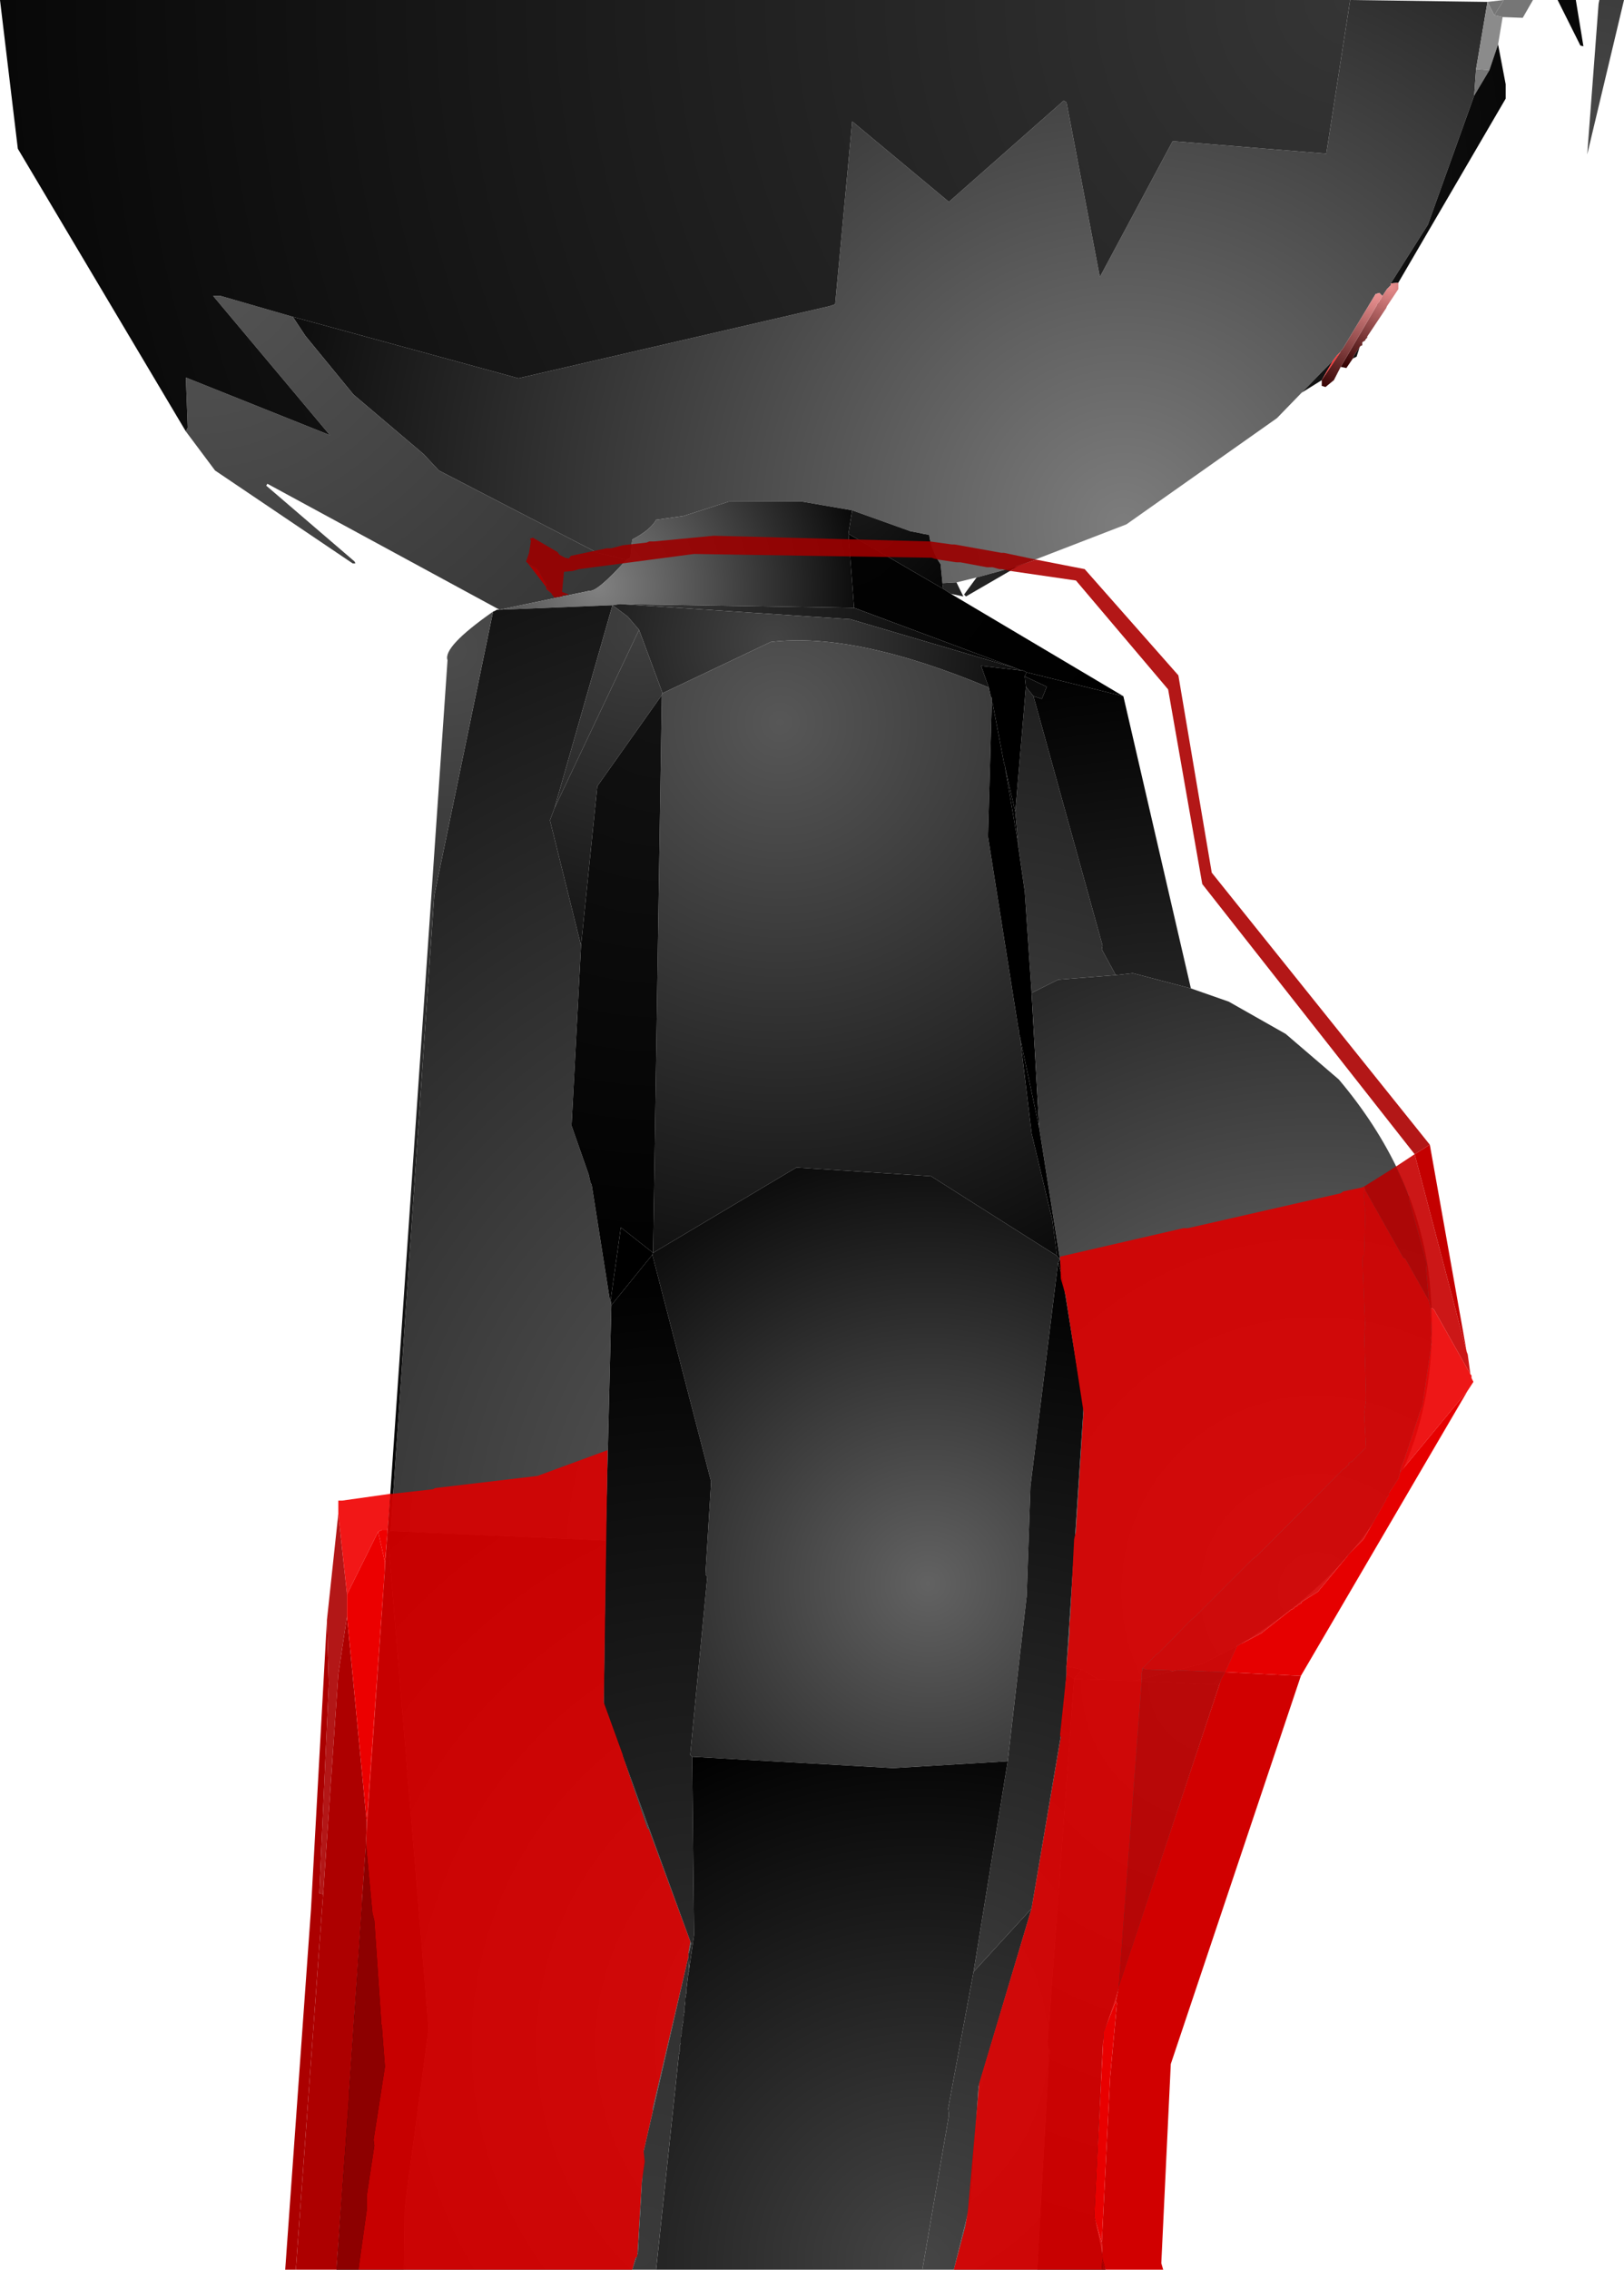 <?xml version="1.0" encoding="UTF-8" standalone="no"?>
<svg xmlns:xlink="http://www.w3.org/1999/xlink" height="299.1px" width="214.1px" xmlns="http://www.w3.org/2000/svg">
  <g transform="matrix(1.0, 0.0, 0.0, 1.0, 343.75, 300.0)">
    <path d="M-172.15 -248.25 L-175.4 -244.9 -195.25 -230.9 -209.5 -225.4 -215.0 -223.9 -217.65 -223.25 -219.5 -223.15 -219.75 -225.65 Q-221.0 -227.5 -221.25 -229.5 L-223.75 -230.0 -231.4 -232.75 -238.0 -233.9 -247.65 -233.9 -253.65 -232.0 -257.25 -231.5 Q-258.0 -230.15 -260.4 -228.9 L-260.65 -226.5 -261.15 -226.25 -265.0 -227.15 -285.9 -238.0 -287.9 -240.15 -297.15 -248.0 -303.5 -255.75 -305.15 -258.25 -275.4 -250.15 -234.4 -259.65 -233.65 -259.9 -231.4 -284.0 -218.65 -273.4 -203.5 -286.75 -203.15 -286.5 -198.75 -263.5 -189.15 -281.4 -168.9 -279.75 -165.75 -300.0 -147.65 -299.75 -149.15 -290.9 -149.4 -287.4 -155.5 -270.4 -160.4 -262.65 -160.4 -262.4 -160.9 -261.9 -161.5 -261.0 -161.9 -261.4 -162.4 -261.25 -166.75 -254.0 -167.0 -253.75 -167.0 -253.65 -167.5 -253.15 -168.0 -252.5 -172.15 -248.25" fill="url(#gradient0)" fill-rule="evenodd" stroke="none"/>
    <path d="M-147.65 -299.75 L-145.5 -300.0 -146.75 -298.0 -147.65 -299.75" fill="url(#gradient1)" fill-rule="evenodd" stroke="none"/>
    <path d="M-145.5 -300.0 L-141.65 -300.0 -143.0 -297.65 -145.65 -297.75 -146.75 -298.0 -145.5 -300.0" fill="url(#gradient2)" fill-rule="evenodd" stroke="none"/>
    <path d="M-145.65 -297.75 L-146.25 -294.15 -147.4 -290.75 -149.15 -290.9 -147.65 -299.75 -146.75 -298.0 -145.65 -297.75" fill="url(#gradient3)" fill-rule="evenodd" stroke="none"/>
    <path d="M-149.15 -290.9 L-147.4 -290.75 -149.4 -287.4 -149.15 -290.9" fill="url(#gradient4)" fill-rule="evenodd" stroke="none"/>
    <path d="M-146.25 -294.15 L-145.25 -288.9 -145.25 -287.0 -159.4 -262.75 -160.4 -262.65 -155.5 -270.4 -149.4 -287.4 -147.4 -290.75 -146.25 -294.15 M-164.5 -254.25 L-164.9 -253.0 -165.4 -252.75 -165.25 -253.15 -164.5 -254.25 M-169.5 -249.9 L-172.15 -248.25 -168.0 -252.5 -169.5 -249.9 M-209.5 -225.4 L-216.4 -221.4 -216.65 -221.65 -215.0 -223.9 -209.5 -225.4 M-217.65 -223.25 L-216.75 -221.4 -218.4 -221.75 -219.4 -222.4 -219.5 -223.15 -217.65 -223.25 M-277.9 -219.65 L-308.5 -236.25 -308.65 -236.0 -297.0 -226.0 -296.9 -225.75 -297.25 -225.75 -315.4 -238.0 -319.25 -243.15 -319.0 -243.65 -319.25 -250.25 -300.25 -242.65 -315.65 -261.0 -314.65 -261.0 -305.15 -258.25 -303.5 -255.75 -297.15 -248.0 -287.9 -240.15 -285.9 -238.0 -265.0 -227.15 -261.15 -226.25 Q-265.0 -222.0 -266.0 -222.15 L-277.9 -219.65" fill="url(#gradient5)" fill-rule="evenodd" stroke="none"/>
    <path d="M-135.0 -293.9 L-135.4 -294.0 -138.4 -300.0 -136.0 -300.0 -135.0 -293.9" fill="url(#gradient6)" fill-rule="evenodd" stroke="none"/>
    <path d="M-129.65 -300.0 L-134.5 -279.65 -133.0 -299.5 -132.9 -300.0 -129.65 -300.0" fill="url(#gradient7)" fill-rule="evenodd" stroke="none"/>
    <path d="M-159.4 -262.75 L-159.4 -261.9 -160.9 -259.65 -161.0 -259.4 -163.5 -255.65 -163.5 -255.5 -163.75 -255.25 -163.75 -255.15 -164.15 -254.9 -164.15 -254.5 -164.4 -254.4 -164.5 -254.25 -165.25 -253.15 -165.4 -252.75 -166.25 -251.5 -167.0 -251.65 -162.25 -259.75 -162.15 -260.0 -161.9 -260.25 -161.9 -260.4 -161.75 -260.5 -161.5 -261.0 -160.9 -261.9 -160.4 -262.4 -160.4 -262.65 -159.4 -262.75" fill="url(#gradient8)" fill-rule="evenodd" stroke="none"/>
    <path d="M-167.0 -251.65 L-167.9 -249.9 -169.0 -249.0 -169.5 -249.15 -169.5 -249.9 -167.0 -253.65 -167.0 -253.75 -166.75 -254.0 -162.4 -261.25 -161.9 -261.4 -161.5 -261.0 -161.75 -260.5 -161.9 -260.4 -161.9 -260.25 -162.15 -260.0 -162.25 -259.75 -167.0 -251.65" fill="url(#gradient9)" fill-rule="evenodd" stroke="none"/>
    <path d="M-168.0 -252.5 L-167.5 -253.15 -167.0 -253.65 -169.5 -249.9 -168.0 -252.5" fill="url(#gradient10)" fill-rule="evenodd" stroke="none"/>
    <path d="M-319.25 -243.15 L-341.4 -280.4 -343.75 -300.0 -165.75 -300.0 -168.9 -279.75 -189.15 -281.4 -198.75 -263.5 -203.15 -286.5 -203.5 -286.75 -218.65 -273.4 -231.4 -284.0 -233.65 -259.9 -234.4 -259.65 -275.4 -250.15 -305.15 -258.25 -314.65 -261.0 -315.65 -261.0 -300.25 -242.65 -319.25 -250.25 -319.0 -243.65 -319.25 -243.15" fill="url(#gradient11)" fill-rule="evenodd" stroke="none"/>
    <path d="M-231.4 -232.75 L-231.9 -229.65 -231.15 -219.9 -262.0 -220.4 -263.0 -220.25 -277.9 -219.65 -266.0 -222.15 Q-265.0 -222.0 -261.15 -226.25 L-260.65 -226.5 -260.4 -228.9 Q-258.0 -230.15 -257.25 -231.5 L-253.65 -232.0 -247.65 -233.9 -238.0 -233.9 -231.4 -232.75" fill="url(#gradient12)" fill-rule="evenodd" stroke="none"/>
    <path d="M-231.9 -229.65 L-231.4 -232.75 -223.75 -230.0 -221.25 -229.5 Q-221.0 -227.5 -219.75 -225.65 L-219.5 -223.15 -219.4 -222.4 -231.9 -229.65" fill="url(#gradient13)" fill-rule="evenodd" stroke="none"/>
    <path d="M-218.4 -221.75 L-195.65 -208.25 -208.4 -211.4 -208.9 -211.65 -209.15 -211.65 -210.0 -212.0 -231.15 -219.9 -231.9 -229.65 -219.4 -222.4 -218.4 -221.75" fill="url(#gradient14)" fill-rule="evenodd" stroke="none"/>
    <path d="M-262.0 -220.4 L-231.15 -219.9 -210.0 -212.0 -231.65 -218.4 -262.0 -220.4" fill="url(#gradient15)" fill-rule="evenodd" stroke="none"/>
    <path d="M-263.0 -220.25 L-262.0 -220.4 -231.65 -218.4 -210.0 -212.0 -209.15 -211.65 -214.4 -212.25 -213.4 -209.4 Q-231.0 -216.75 -242.15 -215.4 L-256.4 -208.65 -259.5 -217.0 -261.0 -218.75 -263.0 -220.25" fill="url(#gradient16)" fill-rule="evenodd" stroke="none"/>
    <path d="M-278.75 -219.4 L-278.5 -219.5 -278.25 -219.65 -277.9 -219.65 -263.0 -220.25 -270.65 -193.5 -271.25 -191.9 -267.15 -175.4 -268.4 -151.65 -266.15 -145.25 -265.9 -144.15 -265.75 -143.9 -263.4 -129.0 -263.25 -128.65 -263.15 -128.0 -263.9 -97.0 -292.25 -98.25 -286.5 -182.0 -278.75 -219.4 M-208.5 -209.5 L-207.5 -208.25 -198.4 -175.4 -198.5 -174.9 -196.65 -171.5 -204.25 -170.9 -207.75 -169.15 -208.65 -182.5 -209.5 -188.4 -209.5 -188.65 -209.9 -193.0 -208.5 -209.5 M-203.15 -80.4 L-201.15 -80.0 -202.15 -78.75 -203.15 -79.4 -203.15 -80.4" fill="url(#gradient17)" fill-rule="evenodd" stroke="none"/>
    <path d="M-292.65 -98.0 L-284.75 -213.0 Q-285.4 -214.75 -278.75 -219.4 L-286.5 -182.0 -292.25 -98.25 -292.65 -98.0" fill="url(#gradient18)" fill-rule="evenodd" stroke="none"/>
    <path d="M-207.0 -0.9 L-218.0 -0.9 -215.75 -9.9 -214.75 -25.0 -207.75 -48.5 -203.65 -72.75 -203.15 -79.4 -202.15 -78.75 -205.65 -30.5 -205.4 -29.75 -207.0 -0.9 M-260.4 -0.9 L-290.5 -0.9 -290.4 -9.0 -287.25 -32.65 -292.65 -98.0 -292.25 -98.25 -263.9 -97.0 -264.15 -75.4 -252.65 -43.9 -252.9 -42.75 -253.0 -42.5 -253.0 -42.15 -258.9 -16.5 -259.65 -3.15 -260.4 -0.9" fill="url(#gradient19)" fill-rule="evenodd" stroke="none"/>
    <path d="M-263.0 -220.25 L-261.0 -218.75 -259.5 -217.0 -270.65 -193.5 -263.0 -220.25" fill="url(#gradient20)" fill-rule="evenodd" stroke="none"/>
    <path d="M-256.4 -208.65 L-256.5 -208.4 -265.0 -196.4 -267.15 -175.4 -271.25 -191.9 -270.65 -193.5 -259.5 -217.0 -256.4 -208.65" fill="url(#gradient21)" fill-rule="evenodd" stroke="none"/>
    <path d="M-208.65 -210.9 L-208.5 -209.5 -209.9 -193.0 -211.25 -198.9 -211.25 -199.0 -211.4 -199.5 -212.9 -207.4 -213.0 -207.4 -213.0 -208.0 -213.15 -208.25 -213.4 -209.4 -214.4 -212.25 -209.15 -211.65 -208.9 -211.65 -208.4 -211.4 -208.65 -210.9" fill="url(#gradient22)" fill-rule="evenodd" stroke="none"/>
    <path d="M-213.4 -209.4 L-213.15 -208.25 -213.0 -208.0 -213.0 -207.4 -213.5 -189.75 -209.5 -164.5 -209.4 -164.15 -209.4 -163.75 -209.25 -163.25 -209.25 -163.15 -207.75 -150.65 -205.0 -139.15 -204.4 -134.5 -221.0 -145.0 -238.75 -146.15 -257.65 -134.9 -256.5 -208.4 -256.4 -208.65 -242.15 -215.4 Q-231.0 -216.75 -213.4 -209.4" fill="url(#gradient23)" fill-rule="evenodd" stroke="none"/>
    <path d="M-195.65 -208.25 L-186.75 -169.75 -194.4 -171.75 -196.65 -171.5 -198.5 -174.9 -198.4 -175.4 -207.5 -208.25 -206.4 -207.9 -205.75 -209.5 -208.4 -210.75 -208.65 -210.9 -208.4 -211.4 -195.65 -208.25 M-180.5 -83.15 L-183.0 -78.0 -194.15 -78.5 -185.25 -80.75 -180.5 -83.15 M-201.15 -80.0 L-198.9 -78.65 -202.15 -78.75 -201.15 -80.0" fill="url(#gradient24)" fill-rule="evenodd" stroke="none"/>
    <path d="M-208.65 -210.9 L-208.4 -210.75 -205.75 -209.5 -206.4 -207.9 -207.5 -208.25 -208.5 -209.5 -208.65 -210.9" fill="url(#gradient25)" fill-rule="evenodd" stroke="none"/>
    <path d="M-211.25 -198.9 L-209.9 -193.0 -209.5 -188.65 -211.25 -198.9" fill="url(#gradient26)" fill-rule="evenodd" stroke="none"/>
    <path d="M-213.0 -207.4 L-212.9 -207.4 -211.4 -199.5 -211.25 -199.0 -211.25 -198.9 -209.5 -188.65 -209.5 -188.4 -208.65 -182.5 -207.75 -169.15 -206.75 -151.4 -209.25 -163.15 -209.25 -163.25 -209.4 -163.75 -209.4 -164.15 -209.5 -164.5 -213.5 -189.75 -213.0 -207.4" fill="url(#gradient27)" fill-rule="evenodd" stroke="none"/>
    <path d="M-256.5 -208.4 L-257.65 -134.9 -261.9 -138.25 -263.25 -128.65 -263.4 -129.0 -265.75 -143.9 -265.9 -144.15 -266.15 -145.25 -268.4 -151.65 -267.15 -175.4 -265.0 -196.4 -256.5 -208.4" fill="url(#gradient28)" fill-rule="evenodd" stroke="none"/>
    <path d="M-186.75 -169.75 L-181.75 -168.0 -174.25 -163.75 -167.25 -157.75 Q-157.25 -145.9 -155.4 -132.25 -151.65 -100.65 -180.5 -83.15 L-185.25 -80.75 -194.15 -78.5 -198.9 -78.65 -201.15 -80.0 -203.15 -80.4 -200.9 -114.5 -203.65 -131.5 -204.0 -134.0 -206.75 -151.4 -207.75 -169.15 -204.25 -170.9 -196.65 -171.5 -194.4 -171.75 -186.75 -169.75" fill="url(#gradient29)" fill-rule="evenodd" stroke="none"/>
    <path d="M-204.4 -134.5 L-205.0 -139.15 -207.75 -150.65 -209.25 -163.15 -206.75 -151.4 -204.0 -134.0 -204.4 -134.5 M-204.0 -134.0 L-203.65 -131.5 -204.25 -133.65 -204.0 -134.0" fill="url(#gradient30)" fill-rule="evenodd" stroke="none"/>
    <path d="M-257.65 -134.9 L-238.75 -146.15 -221.0 -145.0 -204.4 -134.5 -204.0 -134.0 -204.25 -133.65 -207.9 -104.15 -208.4 -89.65 -210.9 -67.9 -226.0 -67.0 -252.5 -68.5 -252.75 -68.75 -250.5 -92.25 -250.75 -92.5 -250.0 -104.75 -257.75 -134.65 -257.65 -134.9" fill="url(#gradient31)" fill-rule="evenodd" stroke="none"/>
    <path d="M-263.25 -128.65 L-261.9 -138.25 -257.65 -134.9 -257.75 -134.65 -263.15 -128.0 -263.25 -128.65" fill="url(#gradient32)" fill-rule="evenodd" stroke="none"/>
    <path d="M-257.75 -134.65 L-250.0 -104.75 -250.75 -92.5 -250.5 -92.25 -252.75 -68.75 -252.5 -68.5 -252.25 -45.0 -252.9 -40.5 -253.0 -42.15 -253.0 -42.5 -252.9 -42.75 -252.65 -43.9 -264.15 -75.4 -263.9 -97.0 -263.15 -128.0 -257.75 -134.65" fill="url(#gradient33)" fill-rule="evenodd" stroke="none"/>
    <path d="M-203.65 -131.5 L-200.9 -114.5 -203.15 -80.4 -203.15 -79.4 -203.65 -72.75 -207.75 -48.5 -215.4 -40.15 -210.9 -67.9 -208.4 -89.65 -207.9 -104.15 -204.25 -133.65 -203.65 -131.5" fill="url(#gradient34)" fill-rule="evenodd" stroke="none"/>
    <path d="M-222.15 -0.9 L-257.25 -0.9 -254.25 -29.25 -254.15 -29.65 -254.15 -30.4 -254.0 -30.75 -254.0 -31.5 -253.9 -32.0 -253.9 -32.5 -253.65 -33.75 -253.65 -34.25 -253.5 -35.0 -253.5 -35.5 -253.4 -36.25 -253.4 -36.65 -253.25 -37.5 -253.25 -37.9 -253.0 -40.0 -252.9 -40.25 -252.9 -40.5 -252.25 -45.0 -252.5 -68.5 -226.0 -67.0 -210.9 -67.9 -215.4 -40.15 -218.75 -22.15 -218.65 -21.25 -222.15 -0.9" fill="url(#gradient35)" fill-rule="evenodd" stroke="none"/>
    <path d="M-218.0 -0.9 L-222.15 -0.9 -218.65 -21.25 -218.75 -22.15 -215.4 -40.15 -207.75 -48.5 -214.75 -25.0 -215.75 -9.9 -218.0 -0.9" fill="url(#gradient36)" fill-rule="evenodd" stroke="none"/>
    <path d="M-183.0 -78.0 L-198.0 -32.75 -198.4 -30.5 -199.4 -7.75 -198.0 -0.9 -207.0 -0.9 -205.4 -29.75 -205.65 -30.5 -202.15 -78.75 -198.9 -78.65 -194.15 -78.5 -183.0 -78.0" fill="url(#gradient37)" fill-rule="evenodd" stroke="none"/>
    <path d="M-257.25 -0.9 L-260.4 -0.9 -259.65 -3.15 -258.9 -16.5 -253.0 -42.15 -252.9 -40.5 -252.9 -40.25 -253.0 -40.0 -253.25 -37.9 -253.25 -37.5 -253.4 -36.65 -253.4 -36.25 -253.5 -35.5 -253.5 -35.0 -253.65 -34.25 -253.65 -33.75 -253.9 -32.5 -253.9 -32.0 -254.0 -31.5 -254.0 -30.75 -254.15 -30.4 -254.15 -29.65 -254.25 -29.25 -257.25 -0.9" fill="url(#gradient38)" fill-rule="evenodd" stroke="none"/>
    <path d="M-290.5 -0.9 L-299.4 -0.9 -292.65 -98.0 -287.25 -32.65 -290.4 -9.0 -290.5 -0.9" fill="url(#gradient39)" fill-rule="evenodd" stroke="none"/>
    <path d="M-274.15 -225.75 L-274.4 -226.0 -274.0 -227.15 -273.75 -228.75 -273.9 -229.0 -273.5 -229.15 -270.25 -227.25 -270.0 -226.9 -269.25 -226.5 -268.75 -226.4 -268.5 -226.75 -263.75 -227.75 -263.15 -227.75 -261.65 -228.15 -258.5 -228.5 -258.15 -228.65 -257.5 -228.65 -249.65 -229.4 -221.15 -228.65 -218.25 -228.25 -217.9 -228.25 -211.75 -227.15 -211.4 -227.15 -207.15 -226.25 -209.75 -225.4 -210.5 -224.75 -211.65 -225.0 -212.0 -225.0 -212.9 -225.25 -213.65 -225.25 -217.15 -225.9 -217.65 -225.9 -220.0 -226.25 -220.65 -226.4 -220.9 -226.5 -252.25 -227.0 -267.4 -225.0 -268.25 -224.75 -269.4 -224.65 -269.65 -222.0 -268.75 -221.65 -269.65 -221.5 -269.65 -221.4 -270.75 -221.25 -270.75 -221.4 -271.0 -221.65 -271.0 -221.75 -271.75 -222.65 -271.65 -222.9 -272.9 -225.0 -274.15 -225.75 M-296.5 -0.9 L-299.4 -0.9 -297.75 -23.5 -297.75 -24.15 -296.0 -49.4 -296.0 -50.0 -295.5 -57.0 -294.65 -47.9 -294.4 -46.9 -293.5 -33.75 -293.5 -33.4 -293.4 -32.9 -293.0 -27.65 -294.5 -18.0 -294.4 -17.25 -295.4 -10.65 -295.4 -8.75 -296.5 -0.9" fill="#9b0000" fill-opacity="0.91" fill-rule="evenodd" stroke="none"/>
    <path d="M-207.15 -226.25 L-200.75 -225.0 -188.4 -211.0 -184.0 -185.0 -155.25 -149.15 -157.25 -147.9 -185.25 -183.5 -189.75 -209.15 -201.9 -223.5 -210.5 -224.75 -209.75 -225.4 -207.15 -226.25 M-299.15 -100.5 L-298.0 -89.9 -298.0 -87.0 -299.15 -79.4 -301.15 -50.4 -301.65 -50.5 -300.4 -78.15 -300.65 -86.5 -299.15 -100.5" fill="#ab0000" fill-opacity="0.91" fill-rule="evenodd" stroke="none"/>
    <path d="M-271.0 -221.75 L-271.75 -222.4 -271.75 -222.65 -274.15 -225.75 -272.9 -225.0 -271.65 -222.9 -271.75 -222.65 -271.0 -221.75" fill="#a90000" fill-rule="evenodd" stroke="none"/>
    <path d="M-155.25 -149.15 L-150.4 -121.9 -157.25 -147.9 -155.25 -149.15" fill="#c40000" fill-rule="evenodd" stroke="none"/>
    <path d="M-150.4 -121.9 L-150.25 -121.5 -149.9 -118.9 -154.75 -127.5 -155.15 -127.65 -155.4 -128.65 -155.75 -132.9 -155.65 -133.4 -158.0 -141.9 -158.0 -142.4 -159.75 -146.25 -157.25 -147.9 -150.4 -121.9" fill="#c70000" fill-opacity="0.91" fill-rule="evenodd" stroke="none"/>
    <path d="M-163.9 -143.65 L-159.75 -146.25 -158.0 -142.4 -158.0 -141.9 -155.65 -133.4 -155.75 -132.9 -155.4 -128.65 -158.5 -134.15 -158.75 -134.25 -163.75 -143.15 -163.9 -143.65" fill="#b50000" fill-opacity="0.91" fill-rule="evenodd" stroke="none"/>
    <path d="M-193.15 -80.15 L-191.25 -82.0 -190.9 -82.25 -186.75 -86.5 -186.15 -87.0 -178.65 -94.5 -178.0 -95.0 -166.65 -106.4 -166.25 -106.65 -166.25 -106.75 -165.9 -107.0 -165.9 -107.25 -165.5 -107.4 -163.65 -109.25 -163.9 -113.65 -163.65 -115.5 -163.75 -115.75 -163.65 -116.0 -163.9 -124.65 -163.75 -124.9 -164.15 -134.25 -163.9 -134.65 -163.75 -140.25 -164.0 -142.9 -163.75 -143.15 -158.75 -134.25 -158.5 -134.15 -155.4 -128.65 -155.15 -127.65 -155.0 -124.0 -155.15 -123.75 -155.0 -123.15 -156.25 -114.65 -156.4 -114.4 -157.4 -111.4 -157.5 -111.0 -157.65 -110.65 -157.75 -110.25 -157.9 -109.9 -158.0 -109.5 -158.15 -109.15 -158.25 -108.75 -158.4 -108.4 -158.5 -108.0 -158.9 -107.0 -159.15 -106.25 -159.15 -106.0 -159.4 -105.15 -160.65 -103.25 -160.65 -103.0 -161.0 -102.5 -161.0 -102.4 -164.0 -97.15 -165.9 -95.25 -166.15 -94.9 -170.0 -90.25 -172.15 -88.9 -172.15 -88.75 -172.65 -88.5 -172.65 -88.4 -173.15 -88.15 -173.15 -88.0 -173.5 -87.9 -177.5 -84.75 -179.9 -83.5 -180.15 -83.4 -180.4 -83.25 -180.65 -83.15 -182.25 -79.65 -188.75 -79.9 -189.25 -79.75 -189.5 -79.9 -192.65 -80.0 -193.15 -80.15" fill="#d60000" fill-opacity="0.91" fill-rule="evenodd" stroke="none"/>
    <path d="M-198.5 -0.9 L-218.0 -0.9 -216.5 -6.5 -216.15 -8.65 -214.65 -25.5 -207.75 -48.5 -203.9 -71.0 -204.0 -71.4 -203.15 -79.4 -203.15 -80.4 -202.75 -84.75 -202.75 -86.15 -202.65 -86.75 -202.15 -97.15 -201.9 -98.15 -200.9 -113.9 -203.25 -129.25 -203.9 -131.5 -204.0 -134.4 -187.75 -138.15 -187.15 -138.15 -167.0 -142.75 -166.65 -143.0 -164.25 -143.5 -163.9 -143.65 -163.75 -143.15 -164.0 -142.9 -163.75 -140.25 -163.9 -134.65 -164.15 -134.25 -163.75 -124.9 -163.9 -124.65 -163.65 -116.0 -163.75 -115.75 -163.65 -115.5 -163.9 -113.65 -163.65 -109.25 -165.5 -107.4 -165.9 -107.25 -165.9 -107.0 -166.25 -106.75 -166.25 -106.65 -166.65 -106.4 -178.0 -95.0 -178.65 -94.5 -186.15 -87.0 -186.75 -86.5 -190.9 -82.25 -191.25 -82.0 -193.15 -80.15 -193.15 -79.9 -193.25 -79.4 -193.25 -78.4 -196.25 -38.25 -196.65 -36.25 -198.25 -32.25 -199.5 -7.9 -198.5 -4.5 -198.4 -2.25 -198.5 -0.9 M-292.65 -98.4 L-292.25 -103.15 -292.0 -103.15 -286.65 -103.75 -286.4 -103.9 -272.9 -105.5 -263.65 -108.9 -264.15 -75.65 -261.65 -68.75 -261.65 -68.65 -258.4 -59.0 -258.25 -59.0 -252.75 -44.15 -253.0 -42.65 -253.0 -42.15 -257.75 -22.0 -257.65 -22.0 -258.9 -16.5 -258.75 -15.15 -259.15 -12.4 -259.75 -2.65 -260.0 -2.4 -260.4 -0.9 -296.5 -0.9 -295.4 -8.75 -295.4 -10.65 -294.4 -17.25 -294.5 -18.0 -293.0 -27.65 -293.4 -32.9 -293.5 -33.4 -293.5 -33.75 -294.4 -46.9 -294.65 -47.9 -295.5 -57.0 -295.4 -59.9 -293.0 -93.4 -293.0 -94.15 -292.65 -98.4" fill="#da0000" fill-opacity="0.91" fill-rule="evenodd" stroke="none"/>
    <path d="M-198.0 -0.9 L-198.5 -0.9 -198.4 -2.25 -198.0 -0.9 M-196.25 -38.25 L-193.25 -78.4 -193.25 -79.4 -193.15 -79.9 -193.15 -80.15 -192.65 -80.0 -189.5 -79.9 -189.25 -79.75 -188.75 -79.9 -182.25 -79.65 -182.75 -78.75 -196.25 -38.25" fill="#c10000" fill-opacity="0.91" fill-rule="evenodd" stroke="none"/>
    <path d="M-172.25 -79.15 L-189.4 -28.0 -190.65 -1.75 -190.4 -0.9 -198.0 -0.9 -198.4 -2.25 -198.5 -4.5 -197.4 -26.25 -196.5 -36.0 -196.65 -36.25 -196.25 -38.25 -182.75 -78.75 -182.25 -79.65 -172.25 -79.15" fill="#d10000" fill-rule="evenodd" stroke="none"/>
    <path d="M-198.5 -4.5 L-199.5 -7.9 -198.25 -32.25 -196.65 -36.25 -196.5 -36.0 -197.4 -26.25 -198.5 -4.5" fill="#e90000" fill-rule="evenodd" stroke="none"/>
    <path d="M-149.9 -118.9 L-149.75 -118.75 -149.75 -118.4 -149.5 -117.9 -150.25 -116.75 -159.15 -106.0 -159.15 -106.25 -158.9 -107.0 -158.5 -108.0 -158.4 -108.4 -158.25 -108.75 -158.15 -109.15 -158.0 -109.5 -157.9 -109.9 -157.75 -110.25 -157.65 -110.65 -157.5 -111.0 -157.4 -111.4 -156.4 -114.4 -156.25 -114.65 -155.0 -123.15 -155.15 -123.75 -155.0 -124.0 -155.15 -127.65 -154.75 -127.5 -149.9 -118.9" fill="#ec0000" fill-opacity="0.91" fill-rule="evenodd" stroke="none"/>
    <path d="M-150.25 -116.75 L-172.25 -79.15 -182.25 -79.65 -180.65 -83.15 -180.4 -83.25 -180.15 -83.4 -179.9 -83.5 -177.5 -84.75 -173.5 -87.9 -173.15 -88.0 -173.15 -88.15 -172.65 -88.4 -172.65 -88.5 -172.15 -88.75 -172.15 -88.9 -170.0 -90.25 -166.15 -94.9 -165.9 -95.25 -164.0 -97.15 -161.0 -102.4 -161.0 -102.5 -160.65 -103.0 -160.65 -103.25 -159.4 -105.15 -159.15 -106.0 -150.25 -116.75" fill="#e60000" fill-rule="evenodd" stroke="none"/>
    <path d="M-299.15 -100.5 L-299.15 -102.25 -298.65 -102.25 -292.25 -103.15 -292.65 -98.4 -293.4 -98.4 -293.9 -98.15 -298.0 -89.9 -299.15 -100.5" fill="#f00000" fill-opacity="0.91" fill-rule="evenodd" stroke="none"/>
    <path d="M-304.75 -0.9 L-306.15 -0.9 -302.75 -48.4 -300.65 -86.5 -300.4 -78.15 -301.65 -50.5 -301.15 -50.4 -304.75 -0.9" fill="#ab0000" fill-rule="evenodd" stroke="none"/>
    <path d="M-299.4 -0.9 L-304.75 -0.9 -301.15 -50.4 -299.15 -79.4 -298.0 -87.0 -295.4 -59.9 -295.5 -57.0 -296.0 -50.0 -296.0 -49.4 -297.75 -24.15 -297.75 -23.5 -299.4 -0.9" fill="#ad0000" fill-rule="evenodd" stroke="none"/>
    <path d="M-298.0 -89.9 L-293.9 -98.15 -293.0 -94.15 -293.0 -93.4 -295.4 -59.9 -298.0 -87.0 -298.0 -89.9" fill="#ec0000" fill-rule="evenodd" stroke="none"/>
    <path d="M-293.9 -98.15 L-293.4 -98.4 -292.65 -98.4 -293.0 -94.15 -293.9 -98.15" fill="#f00000" fill-rule="evenodd" stroke="none"/>
  </g>
  <defs>
    <radialGradient cx="0" cy="0" gradientTransform="matrix(0.153, 0.0, 0.0, 0.153, -195.65, -230.8)" gradientUnits="userSpaceOnUse" id="gradient0" r="819.2" spreadMethod="pad">
      <stop offset="0.0" stop-color="#7d7d7d"/>
      <stop offset="1.0" stop-color="#000000"/>
    </radialGradient>
    <radialGradient cx="0" cy="0" gradientTransform="matrix(0.003, 0.0, 0.0, 0.003, -146.7, -297.9)" gradientUnits="userSpaceOnUse" id="gradient1" r="819.2" spreadMethod="pad">
      <stop offset="0.0" stop-color="#767676"/>
      <stop offset="1.0" stop-color="#767676"/>
    </radialGradient>
    <radialGradient cx="0" cy="0" gradientTransform="matrix(0.007, 0.0, 0.0, 0.007, -146.7, -297.9)" gradientUnits="userSpaceOnUse" id="gradient2" r="819.2" spreadMethod="pad">
      <stop offset="0.0" stop-color="#767676"/>
      <stop offset="1.0" stop-color="#767676"/>
    </radialGradient>
    <radialGradient cx="0" cy="0" gradientTransform="matrix(0.011, 0.0, 0.0, 0.011, -147.3, -290.8)" gradientUnits="userSpaceOnUse" id="gradient3" r="819.2" spreadMethod="pad">
      <stop offset="0.0" stop-color="#8b8b8b"/>
      <stop offset="1.0" stop-color="#8b8b8b"/>
    </radialGradient>
    <radialGradient cx="0" cy="0" gradientTransform="matrix(0.016, 0.0, 0.0, 0.016, -154.05, -279.85)" gradientUnits="userSpaceOnUse" id="gradient4" r="819.2" spreadMethod="pad">
      <stop offset="0.0" stop-color="#767676"/>
      <stop offset="1.0" stop-color="#767676"/>
    </radialGradient>
    <radialGradient cx="0" cy="0" gradientTransform="matrix(0.212, 0.0, 0.0, 0.212, -317.85, -266.45)" gradientUnits="userSpaceOnUse" id="gradient5" r="819.2" spreadMethod="pad">
      <stop offset="0.0" stop-color="#555555"/>
      <stop offset="1.0" stop-color="#080808"/>
    </radialGradient>
    <radialGradient cx="0" cy="0" gradientTransform="matrix(0.008, 0.0, 0.0, 0.008, -136.05, -300.0)" gradientUnits="userSpaceOnUse" id="gradient6" r="819.2" spreadMethod="pad">
      <stop offset="0.0" stop-color="#080808"/>
      <stop offset="1.0" stop-color="#080808"/>
    </radialGradient>
    <radialGradient cx="0" cy="0" gradientTransform="matrix(0.025, 0.0, 0.0, 0.025, -134.6, -279.75)" gradientUnits="userSpaceOnUse" id="gradient7" r="819.2" spreadMethod="pad">
      <stop offset="0.0" stop-color="#494949"/>
      <stop offset="1.0" stop-color="#3d3d3d"/>
    </radialGradient>
    <radialGradient cx="0" cy="0" gradientTransform="matrix(0.015, 0.0, 0.0, 0.015, -160.35, -262.25)" gradientUnits="userSpaceOnUse" id="gradient8" r="819.2" spreadMethod="pad">
      <stop offset="0.0" stop-color="#e88d8d"/>
      <stop offset="1.0" stop-color="#330000"/>
    </radialGradient>
    <radialGradient cx="0" cy="0" gradientTransform="matrix(0.018, 0.0, 0.0, 0.018, -162.15, -261.5)" gradientUnits="userSpaceOnUse" id="gradient9" r="819.2" spreadMethod="pad">
      <stop offset="0.0" stop-color="#ef9595"/>
      <stop offset="1.0" stop-color="#330000"/>
    </radialGradient>
    <radialGradient cx="0" cy="0" gradientTransform="matrix(0.016, 0.0, 0.0, 0.016, -169.3, -249.75)" gradientUnits="userSpaceOnUse" id="gradient10" r="819.2" spreadMethod="pad">
      <stop offset="0.0" stop-color="#ff3030"/>
      <stop offset="1.0" stop-color="#ff2e2e"/>
    </radialGradient>
    <radialGradient cx="0" cy="0" gradientTransform="matrix(0.217, 0.0, 0.0, 0.217, -165.85, -300.0)" gradientUnits="userSpaceOnUse" id="gradient11" r="819.2" spreadMethod="pad">
      <stop offset="0.0" stop-color="#353535"/>
      <stop offset="1.0" stop-color="#080808"/>
    </radialGradient>
    <radialGradient cx="0" cy="0" gradientTransform="matrix(0.043, 0.0, 0.0, 0.043, -264.95, -222.7)" gradientUnits="userSpaceOnUse" id="gradient12" r="819.2" spreadMethod="pad">
      <stop offset="0.0" stop-color="#818181"/>
      <stop offset="1.0" stop-color="#080808"/>
    </radialGradient>
    <radialGradient cx="0" cy="0" gradientTransform="matrix(0.024, 0.0, 0.0, 0.024, -231.2, -234.3)" gradientUnits="userSpaceOnUse" id="gradient13" r="819.2" spreadMethod="pad">
      <stop offset="0.0" stop-color="#1a1a1a"/>
      <stop offset="1.0" stop-color="#020202"/>
    </radialGradient>
    <radialGradient cx="0" cy="0" gradientTransform="matrix(0.052, 0.0, 0.0, 0.052, -232.0, -229.85)" gradientUnits="userSpaceOnUse" id="gradient14" r="819.2" spreadMethod="pad">
      <stop offset="0.0" stop-color="#030303"/>
      <stop offset="1.0" stop-color="#000000"/>
    </radialGradient>
    <radialGradient cx="0" cy="0" gradientTransform="matrix(0.067, 0.0, 0.0, 0.067, -262.95, -220.45)" gradientUnits="userSpaceOnUse" id="gradient15" r="819.2" spreadMethod="pad">
      <stop offset="0.0" stop-color="#3c3c3c"/>
      <stop offset="1.0" stop-color="#000000"/>
    </radialGradient>
    <radialGradient cx="0" cy="0" gradientTransform="matrix(0.041, 0.0, 0.0, 0.041, -241.85, -215.55)" gradientUnits="userSpaceOnUse" id="gradient16" r="819.2" spreadMethod="pad">
      <stop offset="0.0" stop-color="#444444"/>
      <stop offset="1.0" stop-color="#0c0c0c"/>
    </radialGradient>
    <radialGradient cx="0" cy="0" gradientTransform="matrix(0.165, 0.0, 0.0, 0.165, -224.85, -95.25)" gradientUnits="userSpaceOnUse" id="gradient17" r="819.2" spreadMethod="pad">
      <stop offset="0.0" stop-color="#626262"/>
      <stop offset="1.0" stop-color="#141414"/>
    </radialGradient>
    <radialGradient cx="0" cy="0" gradientTransform="matrix(0.143, 0.0, 0.0, 0.143, -284.6, -214.3)" gradientUnits="userSpaceOnUse" id="gradient18" r="819.2" spreadMethod="pad">
      <stop offset="0.0" stop-color="#4c4c4c"/>
      <stop offset="1.0" stop-color="#000000"/>
    </radialGradient>
    <radialGradient cx="0" cy="0" gradientTransform="matrix(0.111, 0.0, 0.0, 0.111, -231.5, -30.55)" gradientUnits="userSpaceOnUse" id="gradient19" r="819.2" spreadMethod="pad">
      <stop offset="0.0" stop-color="#838383"/>
      <stop offset="1.0" stop-color="#030303"/>
    </radialGradient>
    <radialGradient cx="0" cy="0" gradientTransform="matrix(0.034, 0.0, 0.0, 0.034, -259.4, -217.35)" gradientUnits="userSpaceOnUse" id="gradient20" r="819.2" spreadMethod="pad">
      <stop offset="0.0" stop-color="#3f3f3f"/>
      <stop offset="1.0" stop-color="#282828"/>
    </radialGradient>
    <radialGradient cx="0" cy="0" gradientTransform="matrix(0.077, 0.0, 0.0, 0.077, -259.4, -217.35)" gradientUnits="userSpaceOnUse" id="gradient21" r="819.2" spreadMethod="pad">
      <stop offset="0.0" stop-color="#3f3f3f"/>
      <stop offset="1.0" stop-color="#000000"/>
    </radialGradient>
    <radialGradient cx="0" cy="0" gradientTransform="matrix(0.024, 0.0, 0.0, 0.024, -208.5, -211.55)" gradientUnits="userSpaceOnUse" id="gradient22" r="819.2" spreadMethod="pad">
      <stop offset="0.0" stop-color="#000000"/>
      <stop offset="1.0" stop-color="#000000"/>
    </radialGradient>
    <radialGradient cx="0" cy="0" gradientTransform="matrix(0.097, 0.0, 0.0, 0.097, -240.9, -204.8)" gradientUnits="userSpaceOnUse" id="gradient23" r="819.2" spreadMethod="pad">
      <stop offset="0.0" stop-color="#575757"/>
      <stop offset="1.0" stop-color="#0a0a0a"/>
    </radialGradient>
    <radialGradient cx="0" cy="0" gradientTransform="matrix(0.166, 0.0, 0.0, 0.166, -183.1, -78.05)" gradientUnits="userSpaceOnUse" id="gradient24" r="819.2" spreadMethod="pad">
      <stop offset="0.0" stop-color="#6a6a6a"/>
      <stop offset="1.0" stop-color="#000000"/>
    </radialGradient>
    <radialGradient cx="0" cy="0" gradientTransform="matrix(0.116, 0.0, 0.0, 0.116, -227.1, -119.45)" gradientUnits="userSpaceOnUse" id="gradient25" r="819.2" spreadMethod="pad">
      <stop offset="0.0" stop-color="#323232"/>
      <stop offset="1.0" stop-color="#090909"/>
    </radialGradient>
    <radialGradient cx="0" cy="0" gradientTransform="matrix(0.033, 0.0, 0.0, 0.033, -208.75, -182.75)" gradientUnits="userSpaceOnUse" id="gradient26" r="819.2" spreadMethod="pad">
      <stop offset="0.0" stop-color="#000000"/>
      <stop offset="1.0" stop-color="#000000"/>
    </radialGradient>
    <radialGradient cx="0" cy="0" gradientTransform="matrix(0.052, 0.0, 0.0, 0.052, -213.4, -189.7)" gradientUnits="userSpaceOnUse" id="gradient27" r="819.2" spreadMethod="pad">
      <stop offset="0.0" stop-color="#000000"/>
      <stop offset="1.0" stop-color="#000000"/>
    </radialGradient>
    <radialGradient cx="0" cy="0" gradientTransform="matrix(0.099, 0.0, 0.0, 0.099, -256.35, -208.7)" gradientUnits="userSpaceOnUse" id="gradient28" r="819.2" spreadMethod="pad">
      <stop offset="0.0" stop-color="#121212"/>
      <stop offset="1.0" stop-color="#000000"/>
    </radialGradient>
    <radialGradient cx="0" cy="0" gradientTransform="matrix(0.11, 0.0, 0.0, 0.11, -170.1, -90.3)" gradientUnits="userSpaceOnUse" id="gradient29" r="819.2" spreadMethod="pad">
      <stop offset="0.0" stop-color="#858585"/>
      <stop offset="1.0" stop-color="#252525"/>
    </radialGradient>
    <radialGradient cx="0" cy="0" gradientTransform="matrix(0.071, 0.0, 0.0, 0.071, -200.95, -114.35)" gradientUnits="userSpaceOnUse" id="gradient30" r="819.2" spreadMethod="pad">
      <stop offset="0.0" stop-color="#000000"/>
      <stop offset="1.0" stop-color="#000000"/>
    </radialGradient>
    <radialGradient cx="0" cy="0" gradientTransform="matrix(0.07, 0.0, 0.0, 0.07, -221.4, -91.3)" gradientUnits="userSpaceOnUse" id="gradient31" r="819.2" spreadMethod="pad">
      <stop offset="0.0" stop-color="#626262"/>
      <stop offset="1.0" stop-color="#0c0c0c"/>
    </radialGradient>
    <radialGradient cx="0" cy="0" gradientTransform="matrix(0.013, 0.0, 0.0, 0.013, -263.1, -128.0)" gradientUnits="userSpaceOnUse" id="gradient32" r="819.2" spreadMethod="pad">
      <stop offset="0.0" stop-color="#000000"/>
      <stop offset="1.0" stop-color="#000000"/>
    </radialGradient>
    <radialGradient cx="0" cy="0" gradientTransform="matrix(0.111, 0.0, 0.0, 0.111, -252.65, -43.9)" gradientUnits="userSpaceOnUse" id="gradient33" r="819.2" spreadMethod="pad">
      <stop offset="0.0" stop-color="#292929"/>
      <stop offset="1.0" stop-color="#000000"/>
    </radialGradient>
    <radialGradient cx="0" cy="0" gradientTransform="matrix(0.116, 0.0, 0.0, 0.116, -215.45, -40.1)" gradientUnits="userSpaceOnUse" id="gradient34" r="819.2" spreadMethod="pad">
      <stop offset="0.0" stop-color="#393939"/>
      <stop offset="1.0" stop-color="#000000"/>
    </radialGradient>
    <radialGradient cx="0" cy="0" gradientTransform="matrix(0.09, 0.0, 0.0, 0.09, -222.15, -1.75)" gradientUnits="userSpaceOnUse" id="gradient35" r="819.2" spreadMethod="pad">
      <stop offset="0.0" stop-color="#454545"/>
      <stop offset="1.0" stop-color="#000000"/>
    </radialGradient>
    <radialGradient cx="0" cy="0" gradientTransform="matrix(0.06, 0.0, 0.0, 0.06, -222.15, -1.75)" gradientUnits="userSpaceOnUse" id="gradient36" r="819.2" spreadMethod="pad">
      <stop offset="0.0" stop-color="#454545"/>
      <stop offset="1.0" stop-color="#262626"/>
    </radialGradient>
    <radialGradient cx="0" cy="0" gradientTransform="matrix(0.099, 0.0, 0.0, 0.099, -183.1, -78.05)" gradientUnits="userSpaceOnUse" id="gradient37" r="819.2" spreadMethod="pad">
      <stop offset="0.0" stop-color="#6a6a6a"/>
      <stop offset="1.0" stop-color="#050505"/>
    </radialGradient>
    <radialGradient cx="0" cy="0" gradientTransform="matrix(0.05, 0.0, 0.0, 0.05, -259.65, -3.25)" gradientUnits="userSpaceOnUse" id="gradient38" r="819.2" spreadMethod="pad">
      <stop offset="0.0" stop-color="#3a3a3a"/>
      <stop offset="1.0" stop-color="#303030"/>
    </radialGradient>
    <radialGradient cx="0" cy="0" gradientTransform="matrix(0.06, 0.0, 0.0, 0.06, -295.9, -50.3)" gradientUnits="userSpaceOnUse" id="gradient39" r="819.2" spreadMethod="pad">
      <stop offset="0.0" stop-color="#000000"/>
      <stop offset="1.0" stop-color="#000000"/>
    </radialGradient>
  </defs>
</svg>
